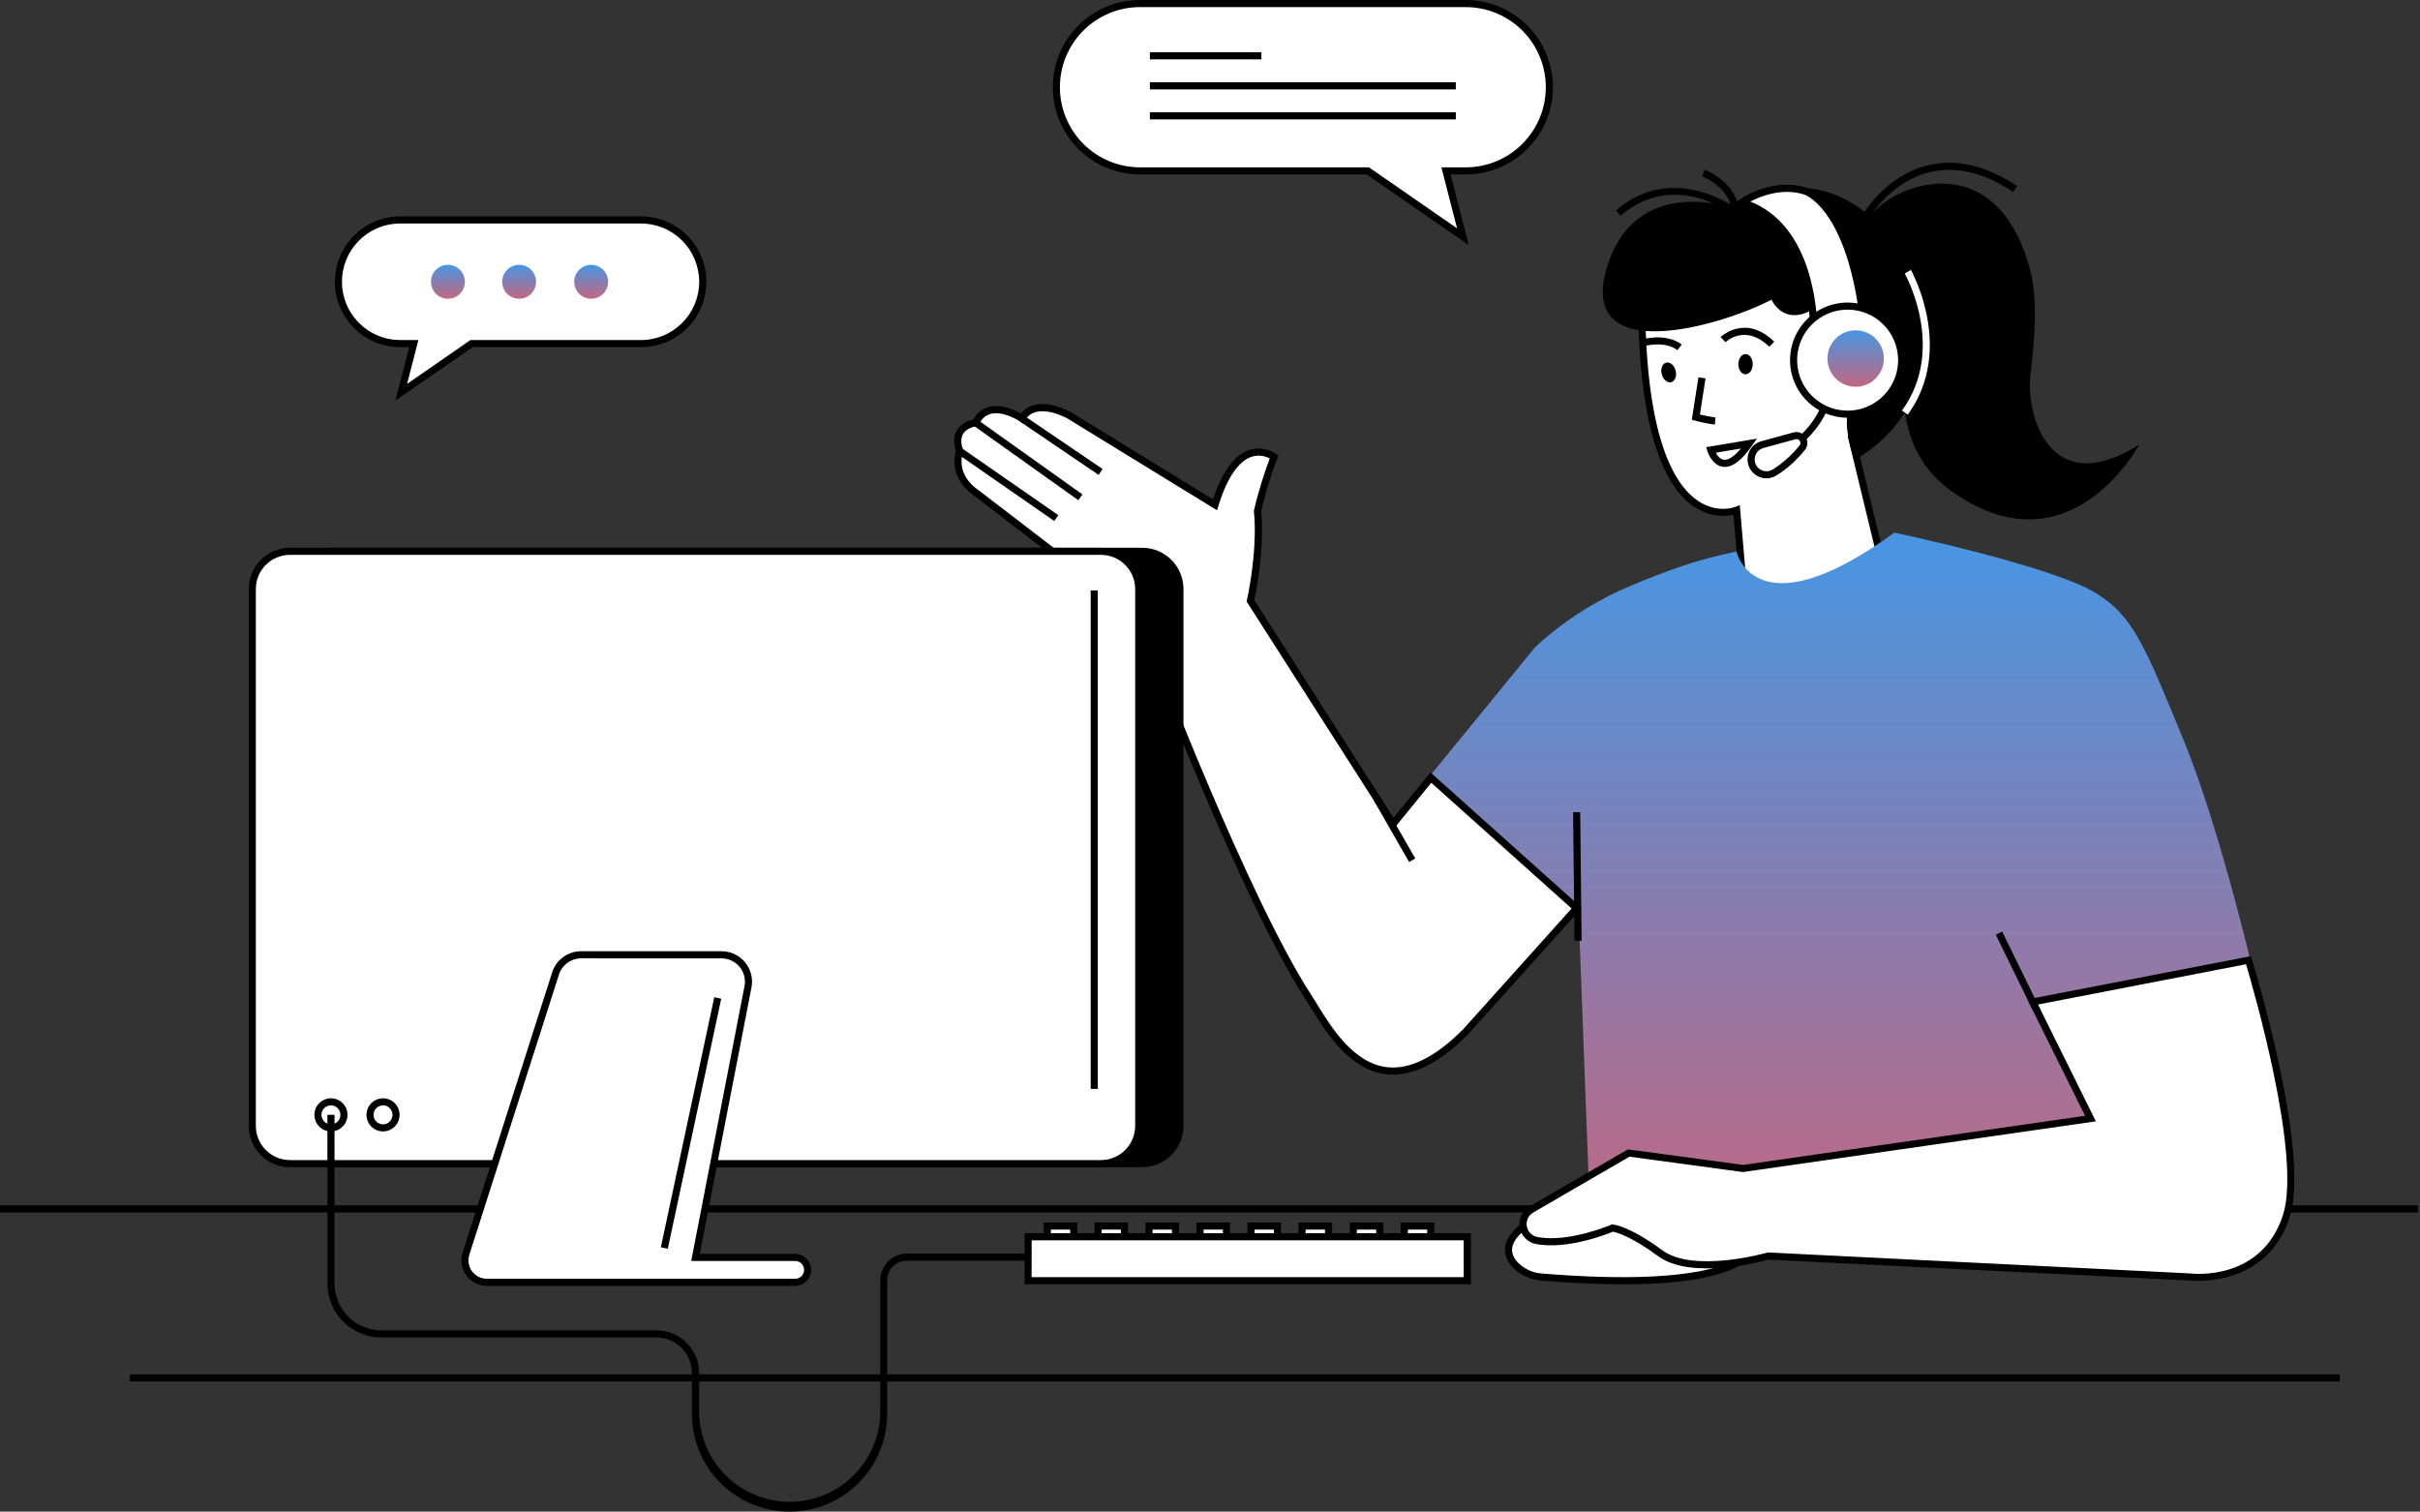 <svg width="357" height="223" viewBox="0 0 357 223" fill="none" xmlns="http://www.w3.org/2000/svg">
<rect x="0" y="0" width="357" height="223" fill="#333333" stroke="none"/>
<path d="M356.739 177.813H0V178.861H356.739V177.813Z" fill="black"/>
<path d="M345.182 202.747H19.147V203.795H345.182V202.747Z" fill="black"/>
<path d="M94.397 32.446H58.893C56.474 32.446 54.154 33.407 52.444 35.117C50.733 36.828 49.773 39.148 49.773 41.566C49.772 42.764 50.008 43.951 50.466 45.057C50.924 46.164 51.596 47.17 52.443 48.017C53.29 48.864 54.295 49.536 55.402 49.995C56.509 50.453 57.695 50.689 58.893 50.689H61.044L59.184 57.866L69.546 50.689H94.397C96.816 50.689 99.137 49.728 100.847 48.017C102.558 46.306 103.519 43.986 103.519 41.566C103.519 39.147 102.557 36.828 100.847 35.117C99.136 33.407 96.816 32.446 94.397 32.446Z" fill="white"/>
<path d="M58.337 59.097L60.368 51.213H58.893C56.362 51.172 53.949 50.137 52.174 48.333C50.4 46.528 49.405 44.099 49.405 41.568C49.405 39.037 50.4 36.607 52.174 34.803C53.949 32.998 56.362 31.964 58.893 31.922H94.397C95.677 31.901 96.948 32.135 98.137 32.61C99.326 33.086 100.408 33.793 101.32 34.691C102.233 35.588 102.958 36.659 103.453 37.839C103.948 39.02 104.202 40.288 104.202 41.568C104.202 42.848 103.948 44.115 103.453 45.296C102.958 46.477 102.233 47.547 101.32 48.445C100.408 49.343 99.326 50.05 98.137 50.525C96.948 51.001 95.677 51.234 94.397 51.213H69.721L58.337 59.097ZM58.893 32.97C56.639 33.01 54.49 33.933 52.91 35.541C51.329 37.149 50.444 39.313 50.444 41.568C50.444 43.822 51.329 45.987 52.91 47.595C54.49 49.203 56.639 50.126 58.893 50.165H61.72L60.053 56.634L69.402 50.165H94.397C95.538 50.185 96.672 49.978 97.733 49.555C98.794 49.131 99.759 48.501 100.574 47.701C101.388 46.901 102.035 45.946 102.477 44.893C102.918 43.84 103.146 42.71 103.146 41.568C103.146 40.426 102.918 39.296 102.477 38.242C102.035 37.19 101.388 36.235 100.574 35.435C99.759 34.634 98.794 34.004 97.733 33.581C96.672 33.158 95.538 32.95 94.397 32.97H58.893Z" fill="black"/>
<path d="M66.079 44.071C67.461 44.071 68.582 42.951 68.582 41.569C68.582 40.187 67.461 39.067 66.079 39.067C64.698 39.067 63.577 40.187 63.577 41.569C63.577 42.951 64.698 44.071 66.079 44.071Z" fill="url(#paint0_linear_1_324)"/>
<path d="M76.583 44.071C77.965 44.071 79.085 42.951 79.085 41.569C79.085 40.187 77.965 39.067 76.583 39.067C75.201 39.067 74.081 40.187 74.081 41.569C74.081 42.951 75.201 44.071 76.583 44.071Z" fill="url(#paint1_linear_1_324)"/>
<path d="M87.21 44.071C88.592 44.071 89.712 42.951 89.712 41.569C89.712 40.187 88.592 39.067 87.21 39.067C85.828 39.067 84.708 40.187 84.708 41.569C84.708 42.951 85.828 44.071 87.21 44.071Z" fill="url(#paint2_linear_1_324)"/>
<path d="M257.519 90.784L256.19 75.255C256.19 75.255 242.425 80.872 242.184 45.185L242.847 32.766L271.101 35.745L278.919 51.434L278.094 59.191L273.142 64.492L278.015 84.59L257.519 90.784Z" fill="white"/>
<path d="M257.055 91.473L255.724 75.939C254.73 76.151 253.703 76.157 252.707 75.955C251.711 75.754 250.767 75.35 249.934 74.767C243.232 70.295 241.736 56.212 241.662 45.188V45.156L242.362 32.192L271.444 35.258L279.459 51.342L278.597 59.427L273.721 64.649L278.644 84.954L257.055 91.473ZM256.651 74.508L256.714 75.21L257.988 90.097L277.397 84.236L272.573 64.348L277.599 58.966L278.385 51.536L270.763 36.24L243.344 33.358L242.705 45.203C242.839 64.675 247.01 71.547 250.484 73.887C253.335 75.802 255.884 74.82 255.986 74.778L256.651 74.508Z" fill="black"/>
<path d="M299.544 55.133C300.288 49.254 300.511 43.715 299.531 39.976C295.098 23.069 282.48 26.418 277.842 29.986C277.115 30.549 276.428 31.162 275.785 31.82C272.117 28.676 265.127 24.977 255.721 30.717C255.721 30.717 241.028 25.43 236.967 39.756C232.906 54.082 253.615 48.232 261.333 44.21C261.333 44.21 263.408 48.989 268.806 44.711L270.881 49.123C270.881 49.123 273.54 46.553 275.251 48.19C276.962 49.828 278.133 56.359 273.053 58.23C273.053 58.23 271.965 61.5 272.699 64.518L273.514 67.887C276.542 66.197 279.114 63.795 281.007 60.889C282.165 68.207 286.106 71.699 290.604 74.175C306.395 82.863 315.573 65.59 315.573 65.59C302.214 74.002 298.8 61.012 299.544 55.133Z" fill="black"/>
<path d="M252.983 62.634C251.985 62.508 250.998 62.311 250.028 62.042L249.577 61.916L250.555 55.657L251.603 55.819L250.77 61.149C251.523 61.348 252.29 61.494 253.065 61.586L252.983 62.634Z" fill="black"/>
<path d="M254.448 68.88C254.334 68.881 254.22 68.872 254.107 68.854C252.514 68.592 251.899 66.617 251.873 66.533L251.7 65.962L259.172 64.712L258.465 65.734C256.995 67.845 255.685 68.88 254.448 68.88ZM253.117 66.784C253.355 67.23 253.748 67.735 254.272 67.817C254.946 67.921 255.844 67.342 256.819 66.166L253.117 66.784Z" fill="black"/>
<path d="M258.566 53.727C258.567 52.904 258.093 52.236 257.507 52.235C256.921 52.234 256.445 52.901 256.444 53.724C256.442 54.548 256.917 55.216 257.503 55.217C258.089 55.217 258.565 54.55 258.566 53.727Z" fill="black"/>
<path d="M246.541 56.384C247.108 56.237 247.4 55.472 247.193 54.675C246.986 53.878 246.359 53.351 245.792 53.498C245.224 53.646 244.932 54.411 245.139 55.208C245.346 56.005 245.974 56.532 246.541 56.384Z" fill="black"/>
<path d="M247.455 51.651C245.498 50.16 242.317 51.106 242.286 51.127L241.979 50.124C242.129 50.079 245.7 49.01 248.089 50.828L247.455 51.651Z" fill="black"/>
<path d="M261.003 51.156C257.482 47.724 254.668 50.37 254.55 50.475L253.817 49.725C253.853 49.691 257.469 46.243 261.737 50.407L261.003 51.156Z" fill="black"/>
<path d="M272.018 52.875L271.017 52.568C271.937 49.566 273.899 49.576 273.97 49.576V50.624C273.907 50.624 272.691 50.674 272.018 52.875Z" fill="black"/>
<path d="M281.434 61.177L280.585 60.562C287.198 51.452 281.052 40.456 280.989 40.346L281.898 39.822C281.964 39.942 288.435 51.525 281.434 61.177Z" fill="white"/>
<path d="M275.78 32.074L274.876 31.55C275.013 31.317 278.303 25.799 284.552 24.348C288.652 23.397 293.03 24.434 297.563 27.434L296.987 28.309C292.706 25.474 288.603 24.487 284.798 25.367C279.003 26.706 275.812 32.022 275.78 32.074Z" fill="black"/>
<path d="M256.557 32.352L255.674 31.674C255.32 31.412 246.91 25.081 239.066 31.825L238.382 31.039C245.236 25.147 252.64 28.59 255.294 30.18C254.477 27.34 251.128 26.022 251.102 26.006L251.474 25.026C252.355 25.392 253.179 25.882 253.921 26.481C255.562 27.806 256.463 29.452 256.541 31.246L256.557 32.352Z" fill="black"/>
<path d="M168.176 0.524H216.219C217.84 0.524 219.445 0.843 220.943 1.464C222.44 2.084 223.801 2.993 224.947 4.139C226.093 5.285 227.002 6.646 227.623 8.144C228.243 9.641 228.562 11.246 228.562 12.867C228.562 16.14 227.262 19.28 224.947 21.595C222.632 23.91 219.493 25.21 216.219 25.21H213.309L215.811 34.92L201.788 25.21H168.176C164.903 25.21 161.763 23.91 159.448 21.595C157.134 19.28 155.833 16.14 155.833 12.867C155.833 11.246 156.153 9.641 156.773 8.144C157.393 6.646 158.302 5.285 159.448 4.139C160.595 2.993 161.955 2.084 163.453 1.464C164.95 0.843 166.555 0.524 168.176 0.524Z" fill="white"/>
<path d="M216.667 36.151L201.626 25.734H168.176C164.764 25.734 161.491 24.378 159.078 21.965C156.665 19.552 155.309 16.279 155.309 12.867C155.309 9.454 156.665 6.182 159.078 3.769C161.491 1.356 164.764 9.15527e-05 168.176 9.15527e-05H216.219C219.632 9.15527e-05 222.905 1.356 225.318 3.769C227.731 6.182 229.086 9.454 229.086 12.867C229.086 16.279 227.731 19.552 225.318 21.965C222.905 24.378 219.632 25.734 216.219 25.734H213.985L216.667 36.151ZM168.176 1.048C165.042 1.048 162.035 2.293 159.819 4.51C157.602 6.726 156.357 9.732 156.357 12.867C156.357 16.002 157.602 19.008 159.819 21.224C162.035 23.441 165.042 24.686 168.176 24.686H201.953L214.951 33.688L212.633 24.686H216.219C219.354 24.686 222.36 23.441 224.577 21.224C226.793 19.008 228.038 16.002 228.038 12.867C228.038 9.732 226.793 6.726 224.577 4.51C222.36 2.293 219.354 1.048 216.219 1.048H168.176Z" fill="black"/>
<path d="M186.081 7.708H169.63V8.756H186.081V7.708Z" fill="black"/>
<path d="M214.763 12.139H169.63V13.187H214.763V12.139Z" fill="black"/>
<path d="M214.763 16.566H169.63V17.614H214.763V16.566Z" fill="black"/>
<path d="M234.57 179.566L232.864 134.263L210.516 114.99L226.388 95.563C226.388 95.563 231.856 90.034 240.494 86.442C246.302 84.024 250.342 82.57 256.164 81.362C256.164 81.362 258.884 93.537 279.453 78.577C279.453 78.577 302.51 83.427 309.125 87.459C314.585 90.794 316.301 94.926 322.225 109.436C327.905 123.322 333.151 146.561 333.151 146.561L310.771 150.813L316.147 183.503L234.57 179.566Z" fill="url(#paint3_linear_1_324)"/>
<path d="M258.305 184.402C258.305 184.402 256.803 190.805 227.428 188.395C225.916 188.298 224.497 187.63 223.459 186.527C222.059 184.955 221.546 182.448 227.148 179.338C227.148 179.338 235.532 173.796 243.268 174.412C243.271 174.412 255.58 176.225 258.305 184.402Z" fill="white"/>
<path d="M239.454 189.467C235.873 189.467 231.85 189.284 227.386 188.919C225.742 188.809 224.201 188.079 223.073 186.878C222.222 185.93 221.879 184.913 222.057 183.857C222.337 182.183 223.959 180.514 226.88 178.879C227.423 178.523 235.589 173.267 243.313 173.88H243.35C245.628 174.272 247.852 174.933 249.976 175.848C254.587 177.836 257.639 180.734 258.8 184.232L258.847 184.371L258.813 184.515C258.768 184.709 258.25 186.443 254.042 187.795C250.586 188.919 245.7 189.467 239.454 189.467ZM242.055 174.889C234.929 174.889 227.517 179.723 227.441 179.775L227.404 179.796C224.805 181.24 223.312 182.704 223.089 184.03C222.969 184.756 223.225 185.479 223.851 186.178C224.802 187.178 226.094 187.782 227.47 187.871C253.408 189.996 257.278 185.196 257.741 184.378C256.342 180.448 252.533 178.104 249.559 176.82C247.523 175.947 245.393 175.313 243.211 174.931C242.828 174.902 242.44 174.889 242.061 174.889H242.055Z" fill="black"/>
<path d="M237.869 181.161C237.869 181.161 231.497 183.91 226.694 182.995C226.198 182.9 225.743 182.657 225.389 182.296C225.035 181.935 224.799 181.476 224.714 180.978C224.629 180.48 224.697 179.968 224.91 179.51C225.124 179.052 225.472 178.67 225.908 178.415L240.255 170.089L257.144 172.371L308.384 165.011L299.853 147.808L331.691 141.646C331.691 141.646 340.353 169.83 337.277 179.39C333.929 189.791 322.962 188.377 322.962 188.377L260.825 185.295C260.825 185.295 249.784 188.463 244.906 184.868C240.028 181.274 237.869 181.161 237.869 181.161Z" fill="white"/>
<path d="M324.19 188.958C323.766 188.962 323.342 188.942 322.92 188.901L260.885 185.825C259.761 186.136 249.449 188.867 244.594 185.301C240.541 182.311 238.411 181.792 237.931 181.706C236.949 182.112 231.156 184.389 226.587 183.519C225.986 183.404 225.434 183.108 225.006 182.671C224.578 182.233 224.294 181.676 224.192 181.072C224.089 180.469 224.174 179.849 224.434 179.295C224.694 178.741 225.117 178.279 225.646 177.973L240.148 169.557L257.144 171.852L307.592 164.605L299.077 147.434L332.056 141.051L332.189 141.497C332.546 142.655 340.864 169.947 337.775 179.555C335.035 188.075 327.279 188.958 324.19 188.958ZM260.765 184.766H260.851L323.019 187.855H323.04C323.47 187.91 333.617 189.079 336.79 179.228C339.57 170.581 332.422 145.896 331.338 142.246L300.639 148.188L309.185 165.423L257.157 172.898H257.086L240.373 170.639L226.181 178.876C225.836 179.076 225.561 179.377 225.392 179.737C225.223 180.098 225.168 180.502 225.234 180.894C225.301 181.287 225.486 181.65 225.765 181.935C226.044 182.219 226.403 182.412 226.794 182.487C231.384 183.362 237.599 180.713 237.662 180.684L237.774 180.637H237.897C237.992 180.637 240.279 180.802 245.233 184.447C249.847 187.853 260.589 184.824 260.692 184.795L260.765 184.766Z" fill="black"/>
<path d="M211.071 114.715L205.517 121.556L184.462 88.633C184.462 88.633 186.11 81.577 185.51 75.331C185.51 75.331 186.579 70.801 187.957 67.421C187.957 67.421 182.683 63.323 179.238 74.469L157.754 61.285C157.754 61.285 152.776 58.403 150.745 61.72C150.745 61.72 145.89 58.424 143.933 62.359C143.933 62.359 140.226 62.763 141.575 66.551C141.575 66.551 140.155 70.065 144.067 72.742L162.729 87.055C162.729 87.055 168.493 91.305 168.91 94.038C168.91 94.038 183.299 132.251 193.163 147.326C196.171 151.924 202.784 165.787 216.253 152.155L232.589 133.99L211.071 114.715Z" fill="white"/>
<path d="M205.488 158.527C205.159 158.527 204.83 158.508 204.503 158.472C199.053 157.851 195.595 152.244 193.525 148.893C193.237 148.427 192.967 147.986 192.723 147.617C182.94 132.657 168.564 94.598 168.42 94.219L168.394 94.114C168.074 92.046 163.971 88.612 162.417 87.472L143.758 73.161C141.583 71.665 140.967 69.907 140.834 68.694C140.752 67.973 140.816 67.242 141.022 66.546C140.616 65.301 140.676 64.246 141.2 63.402C141.858 62.354 143.048 61.995 143.595 61.88C143.827 61.428 144.151 61.03 144.546 60.711C144.94 60.392 145.398 60.159 145.888 60.027C147.706 59.548 149.721 60.512 150.604 61.01C151.586 59.776 153.137 59.338 155.118 59.739C156.133 59.959 157.111 60.324 158.021 60.824L178.944 73.662C180.328 69.509 182.151 67.049 184.376 66.349C185.033 66.152 185.726 66.108 186.403 66.22C187.079 66.332 187.721 66.598 188.28 66.996L188.594 67.24L188.445 67.61C187.2 70.662 186.197 74.728 186.045 75.357C186.569 81.058 185.303 87.27 185.028 88.522L205.574 120.652L211.019 113.947L233.336 133.935L216.646 152.501C212.688 156.504 208.944 158.527 205.488 158.527ZM169.421 93.896C170.008 95.453 184.038 132.41 193.601 147.035C193.863 147.415 194.125 147.861 194.418 148.345C196.383 151.534 199.677 156.871 204.621 157.434C208.008 157.819 211.799 155.922 215.887 151.793L231.843 134.024L211.144 115.472L205.464 122.449L205.074 121.847L183.896 88.727L183.946 88.512C183.962 88.444 185.568 81.467 184.978 75.38V75.294L184.999 75.21C185.614 72.64 186.384 70.11 187.305 67.633C186.906 67.415 186.467 67.279 186.014 67.234C185.561 67.189 185.104 67.235 184.669 67.371C182.717 67.997 181.001 70.515 179.736 74.631L179.537 75.276L157.479 61.741C157.445 61.72 152.925 59.168 151.191 62.003L150.905 62.472L150.449 62.163C150.428 62.147 148.047 60.556 146.155 61.057C145.395 61.256 144.827 61.762 144.41 62.6L144.282 62.862L143.996 62.894C143.996 62.894 142.665 63.059 142.089 63.986C141.722 64.576 141.717 65.383 142.073 66.383L142.138 66.572L142.062 66.755C142.015 66.881 140.868 69.923 144.365 72.318L144.386 72.334L163.051 86.647C163.644 87.074 168.915 91.035 169.421 93.896Z" fill="black"/>
<path d="M151.041 61.304L150.452 62.172L162.072 70.059L162.66 69.192L151.041 61.304Z" fill="black"/>
<path d="M144.243 61.942L143.635 62.795L159.075 73.792L159.683 72.939L144.243 61.942Z" fill="black"/>
<path d="M141.867 66.105L141.269 66.966L155.525 76.859L156.122 75.998L141.867 66.105Z" fill="black"/>
<path d="M262.759 67.413L262.3 66.47C267.802 63.787 269.076 58.814 269.086 58.762L270.105 59.024C270.037 59.228 268.675 64.518 262.759 67.413Z" fill="black"/>
<path d="M264.721 64.29L260.005 65.579C259.682 65.667 259.382 65.826 259.127 66.044C258.872 66.262 258.668 66.533 258.531 66.839C258.393 67.145 258.325 67.477 258.331 67.813C258.338 68.148 258.418 68.478 258.567 68.778C258.709 69.066 258.912 69.32 259.16 69.524C259.408 69.728 259.696 69.877 260.006 69.961C260.316 70.046 260.64 70.064 260.958 70.014C261.275 69.964 261.578 69.847 261.847 69.671C263.39 68.681 264.759 67.441 265.898 66.004C266.034 65.825 266.112 65.61 266.121 65.386C266.131 65.162 266.071 64.94 265.95 64.751C265.823 64.552 265.634 64.399 265.412 64.316C265.191 64.232 264.948 64.223 264.721 64.29Z" fill="white"/>
<path d="M260.587 70.565C260.121 70.564 259.664 70.447 259.255 70.225C258.847 70.002 258.5 69.681 258.247 69.291C257.994 68.9 257.843 68.453 257.807 67.989C257.77 67.525 257.851 67.06 258.04 66.635C258.208 66.258 258.458 65.923 258.772 65.655C259.085 65.387 259.455 65.192 259.853 65.084L264.569 63.795C264.897 63.705 265.245 63.72 265.563 63.838C265.882 63.956 266.155 64.171 266.345 64.454C266.535 64.736 266.631 65.07 266.62 65.41C266.61 65.749 266.492 66.077 266.285 66.347C265.109 67.831 263.692 69.107 262.093 70.122C261.643 70.41 261.121 70.563 260.587 70.565ZM264.857 64.801L260.141 66.09C259.896 66.155 259.669 66.273 259.474 66.435C259.279 66.597 259.122 66.8 259.013 67.029C258.904 67.258 258.847 67.508 258.844 67.761C258.841 68.015 258.894 68.266 258.998 68.497C259.103 68.728 259.256 68.933 259.447 69.1C259.639 69.266 259.864 69.388 260.108 69.458C260.352 69.528 260.607 69.544 260.858 69.506C261.109 69.467 261.348 69.374 261.559 69.234C263.054 68.278 264.381 67.083 265.489 65.697C265.56 65.601 265.599 65.485 265.601 65.365C265.603 65.246 265.568 65.129 265.501 65.03C265.434 64.932 265.337 64.856 265.225 64.815C265.113 64.773 264.991 64.767 264.876 64.798L264.857 64.801Z" fill="black"/>
<path d="M267.567 48.727C267.567 48.727 267.87 33.041 256.953 29.863C256.953 29.863 261.543 26.661 266.343 28.21C266.343 28.21 272.56 30.044 274.756 45.971L267.567 48.727Z" fill="white"/>
<path d="M267.027 49.495L267.042 48.709C267.042 48.557 267.21 33.387 256.806 30.353L255.758 30.046L256.657 29.42C256.853 29.284 261.519 26.09 266.508 27.699C266.77 27.772 273.058 29.819 275.28 45.887L275.337 46.298L267.027 49.495ZM258.205 29.732C262.279 31.341 265.258 34.972 266.851 40.338C267.575 42.82 267.986 45.383 268.075 47.967L274.172 45.628C273.053 37.88 270.957 33.694 269.382 31.54C267.669 29.195 266.199 28.71 266.183 28.705C262.945 27.66 259.748 28.933 258.205 29.732Z" fill="black"/>
<path d="M272.56 61.104C276.963 61.104 280.533 57.535 280.533 53.131C280.533 48.728 276.963 45.159 272.56 45.159C268.157 45.159 264.588 48.728 264.588 53.131C264.588 57.535 268.157 61.104 272.56 61.104Z" fill="white"/>
<path d="M272.56 61.625C270.88 61.625 269.237 61.126 267.84 60.192C266.443 59.258 265.355 57.931 264.712 56.379C264.069 54.826 263.902 53.117 264.23 51.469C264.558 49.822 265.367 48.308 266.556 47.12C267.744 45.932 269.258 45.123 270.906 44.795C272.554 44.468 274.263 44.636 275.815 45.279C277.367 45.922 278.694 47.011 279.628 48.408C280.561 49.806 281.06 51.448 281.06 53.129C281.057 55.382 280.16 57.542 278.567 59.135C276.973 60.728 274.813 61.623 272.56 61.625ZM272.56 45.68C271.087 45.681 269.647 46.118 268.423 46.937C267.198 47.755 266.244 48.919 265.68 50.28C265.117 51.641 264.97 53.139 265.258 54.584C265.545 56.028 266.255 57.355 267.297 58.397C268.339 59.438 269.666 60.147 271.111 60.434C272.555 60.722 274.053 60.574 275.414 60.01C276.775 59.446 277.938 58.492 278.756 57.267C279.575 56.042 280.012 54.602 280.012 53.129C280.009 51.153 279.224 49.26 277.827 47.863C276.43 46.467 274.536 45.681 272.56 45.68Z" fill="black"/>
<path d="M273.747 57.056C276.046 57.056 277.91 55.192 277.91 52.893C277.91 50.594 276.046 48.73 273.747 48.73C271.448 48.73 269.584 50.594 269.584 52.893C269.584 55.192 271.448 57.056 273.747 57.056Z" fill="url(#paint4_linear_1_324)"/>
<path d="M233.111 119.812L232.063 119.824L232.272 138.789L233.32 138.777L233.111 119.812Z" fill="black"/>
<path d="M203.609 117.628L202.7 118.15L207.871 127.166L208.781 126.644L203.609 117.628Z" fill="black"/>
<path d="M295.363 137.431L294.421 137.892L300.066 149.425L301.008 148.964L295.363 137.431Z" fill="black"/>
<path d="M168.506 81.333H48.855C45.786 81.333 43.298 83.821 43.298 86.89V166.104C43.298 169.173 45.786 171.661 48.855 171.661H168.506C171.575 171.661 174.063 169.173 174.063 166.104V86.89C174.063 83.821 171.575 81.333 168.506 81.333Z" fill="black"/>
<path d="M168.509 172.185H48.853C47.241 172.183 45.696 171.541 44.556 170.401C43.416 169.261 42.776 167.716 42.774 166.104V86.888C42.776 85.276 43.416 83.73 44.556 82.59C45.696 81.45 47.241 80.808 48.853 80.806H168.509C170.121 80.808 171.666 81.45 172.806 82.59C173.945 83.73 174.586 85.276 174.587 86.888V166.104C174.586 167.716 173.945 169.261 172.806 170.401C171.666 171.541 170.121 172.183 168.509 172.185ZM48.853 81.855C47.519 81.856 46.24 82.388 45.297 83.331C44.354 84.275 43.824 85.554 43.822 86.888V166.104C43.824 167.438 44.354 168.717 45.297 169.66C46.24 170.604 47.519 171.135 48.853 171.137H168.509C169.843 171.135 171.122 170.604 172.065 169.66C173.008 168.717 173.538 167.438 173.539 166.104V86.888C173.538 85.554 173.008 84.275 172.065 83.331C171.122 82.388 169.843 81.856 168.509 81.855H48.853Z" fill="black"/>
<path d="M162.428 81.333H42.777C39.708 81.333 37.22 83.821 37.22 86.89V166.104C37.22 169.173 39.708 171.661 42.777 171.661H162.428C165.497 171.661 167.985 169.173 167.985 166.104V86.89C167.985 83.821 165.497 81.333 162.428 81.333Z" fill="white"/>
<path d="M162.43 172.185H42.777C41.165 172.183 39.619 171.542 38.479 170.402C37.338 169.262 36.697 167.716 36.696 166.104V86.888C36.697 85.275 37.338 83.729 38.479 82.589C39.619 81.449 41.165 80.808 42.777 80.806H162.43C164.042 80.809 165.588 81.45 166.727 82.59C167.867 83.73 168.508 85.276 168.509 86.888V166.104C168.508 167.716 167.867 169.261 166.727 170.401C165.588 171.541 164.042 172.183 162.43 172.185ZM42.777 81.855C41.443 81.856 40.163 82.387 39.22 83.33C38.276 84.274 37.745 85.553 37.744 86.888V166.104C37.745 167.438 38.276 168.718 39.22 169.661C40.163 170.605 41.443 171.135 42.777 171.137H162.43C163.764 171.135 165.043 170.604 165.986 169.66C166.929 168.717 167.46 167.438 167.461 166.104V86.888C167.46 85.554 166.929 84.275 165.986 83.331C165.043 82.388 163.764 81.857 162.43 81.855H42.777Z" fill="black"/>
<path d="M161.946 87.11H160.898V160.633H161.946V87.11Z" fill="black"/>
<path d="M110.352 145.573L102.602 185.492H117.309C117.795 185.492 118.261 185.685 118.605 186.029C118.949 186.373 119.143 186.839 119.143 187.326C119.143 187.812 118.949 188.279 118.605 188.623C118.261 188.967 117.795 189.16 117.309 189.16H71.833C71.322 189.16 70.818 189.039 70.362 188.807C69.906 188.576 69.512 188.24 69.21 187.827C68.909 187.414 68.709 186.936 68.627 186.432C68.545 185.927 68.583 185.41 68.739 184.923L81.962 143.603C82.218 142.802 82.721 142.103 83.4 141.608C84.078 141.112 84.897 140.844 85.737 140.844H106.459C107.045 140.844 107.623 140.974 108.153 141.224C108.682 141.473 109.15 141.838 109.522 142.29C109.894 142.742 110.162 143.271 110.305 143.838C110.449 144.406 110.465 144.999 110.352 145.573Z" fill="white"/>
<path d="M117.309 189.705H71.833C71.239 189.705 70.654 189.565 70.124 189.296C69.595 189.027 69.136 188.637 68.786 188.158C68.436 187.678 68.204 187.123 68.109 186.536C68.015 185.95 68.06 185.35 68.241 184.784L81.454 143.451C81.741 142.543 82.311 141.751 83.08 141.189C83.849 140.628 84.777 140.326 85.73 140.328H106.451C107.113 140.328 107.767 140.475 108.366 140.757C108.964 141.04 109.493 141.451 109.914 141.962C110.335 142.473 110.638 143.07 110.801 143.712C110.965 144.353 110.984 145.023 110.858 145.673L103.231 184.973H117.301C117.926 184.973 118.526 185.222 118.968 185.664C119.41 186.106 119.659 186.706 119.659 187.331C119.659 187.956 119.41 188.556 118.968 188.998C118.526 189.441 117.926 189.689 117.301 189.689L117.309 189.705ZM85.737 141.376C85.008 141.375 84.297 141.606 83.707 142.036C83.118 142.466 82.681 143.073 82.46 143.768L69.239 185.091C69.108 185.499 69.075 185.933 69.143 186.356C69.211 186.78 69.379 187.181 69.632 187.528C69.884 187.874 70.216 188.156 70.598 188.35C70.981 188.544 71.404 188.645 71.833 188.644H117.309C117.656 188.644 117.989 188.506 118.235 188.26C118.481 188.014 118.619 187.681 118.619 187.334C118.619 186.986 118.481 186.653 118.235 186.407C117.989 186.162 117.656 186.024 117.309 186.024H101.968L109.828 145.482C109.926 144.983 109.912 144.47 109.787 143.977C109.663 143.485 109.431 143.027 109.108 142.635C108.785 142.243 108.379 141.928 107.92 141.712C107.46 141.495 106.959 141.383 106.451 141.384L85.737 141.376Z" fill="black"/>
<path d="M105.371 147.111L97.49 183.999L98.515 184.218L106.396 147.33L105.371 147.111Z" fill="black"/>
<path d="M48.821 166.376C49.882 166.376 50.742 165.516 50.742 164.456C50.742 163.395 49.882 162.535 48.821 162.535C47.761 162.535 46.901 163.395 46.901 164.456C46.901 165.516 47.761 166.376 48.821 166.376Z" fill="white"/>
<path d="M48.824 166.911C48.34 166.911 47.867 166.768 47.465 166.5C47.063 166.232 46.749 165.85 46.564 165.403C46.378 164.957 46.33 164.465 46.423 163.991C46.518 163.517 46.75 163.081 47.092 162.739C47.434 162.396 47.869 162.163 48.343 162.069C48.818 161.974 49.309 162.023 49.756 162.208C50.203 162.392 50.585 162.706 50.854 163.108C51.122 163.51 51.266 163.983 51.266 164.466C51.265 165.114 51.008 165.735 50.55 166.193C50.092 166.651 49.472 166.909 48.824 166.911ZM48.824 163.07C48.548 163.069 48.277 163.151 48.047 163.304C47.817 163.457 47.638 163.675 47.532 163.93C47.426 164.185 47.398 164.466 47.451 164.737C47.505 165.008 47.638 165.257 47.833 165.453C48.028 165.648 48.277 165.782 48.548 165.836C48.819 165.89 49.1 165.862 49.355 165.757C49.611 165.651 49.829 165.472 49.982 165.242C50.136 165.013 50.218 164.743 50.218 164.466C50.219 164.282 50.184 164.1 50.115 163.929C50.045 163.759 49.943 163.604 49.813 163.473C49.684 163.342 49.53 163.238 49.36 163.167C49.19 163.096 49.008 163.06 48.824 163.059V163.07Z" fill="black"/>
<path d="M56.503 166.376C57.564 166.376 58.424 165.516 58.424 164.456C58.424 163.395 57.564 162.535 56.503 162.535C55.443 162.535 54.583 163.395 54.583 164.456C54.583 165.516 55.443 166.376 56.503 166.376Z" fill="white"/>
<path d="M56.503 166.911C56.02 166.911 55.547 166.767 55.145 166.499C54.743 166.23 54.43 165.848 54.245 165.402C54.06 164.955 54.011 164.463 54.106 163.989C54.2 163.515 54.433 163.08 54.775 162.738C55.117 162.396 55.552 162.163 56.026 162.069C56.501 161.974 56.992 162.023 57.439 162.208C57.885 162.393 58.267 162.706 58.536 163.108C58.804 163.51 58.948 163.983 58.948 164.466C58.946 165.114 58.688 165.735 58.23 166.193C57.772 166.651 57.151 166.909 56.503 166.911ZM56.503 163.07C56.227 163.07 55.957 163.152 55.727 163.305C55.498 163.459 55.319 163.677 55.213 163.932C55.107 164.187 55.08 164.468 55.134 164.739C55.188 165.01 55.321 165.258 55.516 165.454C55.711 165.649 55.96 165.782 56.231 165.836C56.502 165.89 56.782 165.862 57.038 165.756C57.293 165.651 57.511 165.472 57.664 165.242C57.818 165.012 57.9 164.742 57.9 164.466C57.901 164.282 57.866 164.099 57.796 163.929C57.727 163.758 57.624 163.603 57.494 163.472C57.365 163.341 57.21 163.237 57.04 163.167C56.87 163.096 56.688 163.059 56.503 163.059V163.07Z" fill="black"/>
<path d="M158.396 180.865H154.5V183.228H158.396V180.865Z" fill="white"/>
<path d="M158.922 183.75H153.978V180.344H158.922V183.75ZM155.026 182.702H157.874V181.392H155.026V182.702Z" fill="black"/>
<path d="M165.878 180.865H161.982V183.228H165.878V180.865Z" fill="white"/>
<path d="M166.402 183.75H161.458V180.344H166.402V183.75ZM162.506 182.702H165.354V181.392H162.506V182.702Z" fill="black"/>
<path d="M173.401 180.865H169.505V183.228H173.401V180.865Z" fill="white"/>
<path d="M173.94 183.75H168.981V180.344H173.94V183.75ZM170.042 182.702H172.892V181.392H170.029L170.042 182.702Z" fill="black"/>
<path d="M180.92 180.865H177.024V183.228H180.92V180.865Z" fill="white"/>
<path d="M181.447 183.75H176.503V180.344H181.447V183.75ZM177.551 182.702H180.399V181.392H177.551V182.702Z" fill="black"/>
<path d="M188.45 180.865H184.554V183.228H188.45V180.865Z" fill="white"/>
<path d="M188.974 183.75H184.03V180.344H188.974V183.75ZM185.078 182.702H187.926V181.392H185.078V182.702Z" fill="black"/>
<path d="M195.982 180.865H192.086V183.228H195.982V180.865Z" fill="white"/>
<path d="M196.506 183.75H191.562V180.344H196.506V183.75ZM192.61 182.702H195.458V181.392H192.61V182.702Z" fill="black"/>
<path d="M203.541 180.865H199.645V183.228H203.541V180.865Z" fill="white"/>
<path d="M204.07 183.75H199.121V180.344H204.07V183.75ZM200.175 182.702H203.022V181.392H200.169L200.175 182.702Z" fill="black"/>
<path d="M211.061 180.865H207.165V183.228H211.061V180.865Z" fill="white"/>
<path d="M211.585 183.75H206.641V180.344H211.585V183.75ZM207.689 182.702H210.537V181.392H207.689V182.702Z" fill="black"/>
<path d="M116.483 223C112.661 223 108.996 221.482 106.294 218.779C103.591 216.077 102.073 212.412 102.073 208.59V202.543C102.073 201.153 101.521 199.82 100.538 198.838C99.556 197.855 98.223 197.303 96.833 197.303H56.257C54.148 197.301 52.126 196.462 50.634 194.971C49.142 193.48 48.303 191.458 48.3 189.348V164.458H49.348V189.348C49.35 191.18 50.079 192.936 51.374 194.231C52.669 195.525 54.425 196.253 56.257 196.255H96.852C98.519 196.255 100.119 196.917 101.298 198.097C102.477 199.276 103.14 200.875 103.14 202.543V208.603C103.248 212.073 104.703 215.364 107.196 217.78C109.689 220.196 113.024 221.547 116.495 221.547C119.966 221.547 123.302 220.196 125.794 217.78C128.287 215.364 129.742 212.073 129.851 208.603V188.866C129.851 187.824 130.265 186.824 131.002 186.087C131.739 185.35 132.738 184.936 133.781 184.936H151.67V185.984H133.757C132.993 185.984 132.26 186.288 131.719 186.829C131.179 187.369 130.875 188.102 130.875 188.866V208.598C130.873 212.415 129.356 216.075 126.658 218.776C123.96 221.476 120.301 222.995 116.483 223Z" fill="black"/>
<path d="M216.45 182.447H151.657V188.937H216.45V182.447Z" fill="white"/>
<path d="M216.974 189.461H151.146V181.923H216.987L216.974 189.461ZM152.181 188.413H215.926V182.971H152.194L152.181 188.413Z" fill="black"/>
<defs>
<linearGradient id="paint0_linear_1_324" x1="66.079" y1="39.067" x2="66.079" y2="44.071" gradientUnits="userSpaceOnUse">
<stop stop-color="#4796E3"/>
<stop offset="1" stop-color="#C36781"/>
</linearGradient>
<linearGradient id="paint1_linear_1_324" x1="76.583" y1="39.067" x2="76.583" y2="44.071" gradientUnits="userSpaceOnUse">
<stop stop-color="#4796E3"/>
<stop offset="1" stop-color="#C36781"/>
</linearGradient>
<linearGradient id="paint2_linear_1_324" x1="87.21" y1="39.067" x2="87.21" y2="44.071" gradientUnits="userSpaceOnUse">
<stop stop-color="#4796E3"/>
<stop offset="1" stop-color="#C36781"/>
</linearGradient>
<linearGradient id="paint3_linear_1_324" x1="271.833" y1="78.577" x2="271.833" y2="183.503" gradientUnits="userSpaceOnUse">
<stop stop-color="#4796E3"/>
<stop offset="1" stop-color="#C36781"/>
</linearGradient>
<linearGradient id="paint4_linear_1_324" x1="273.747" y1="48.73" x2="273.747" y2="57.056" gradientUnits="userSpaceOnUse">
<stop stop-color="#4796E3"/>
<stop offset="1" stop-color="#C36781"/>
</linearGradient>
</defs>
</svg>
